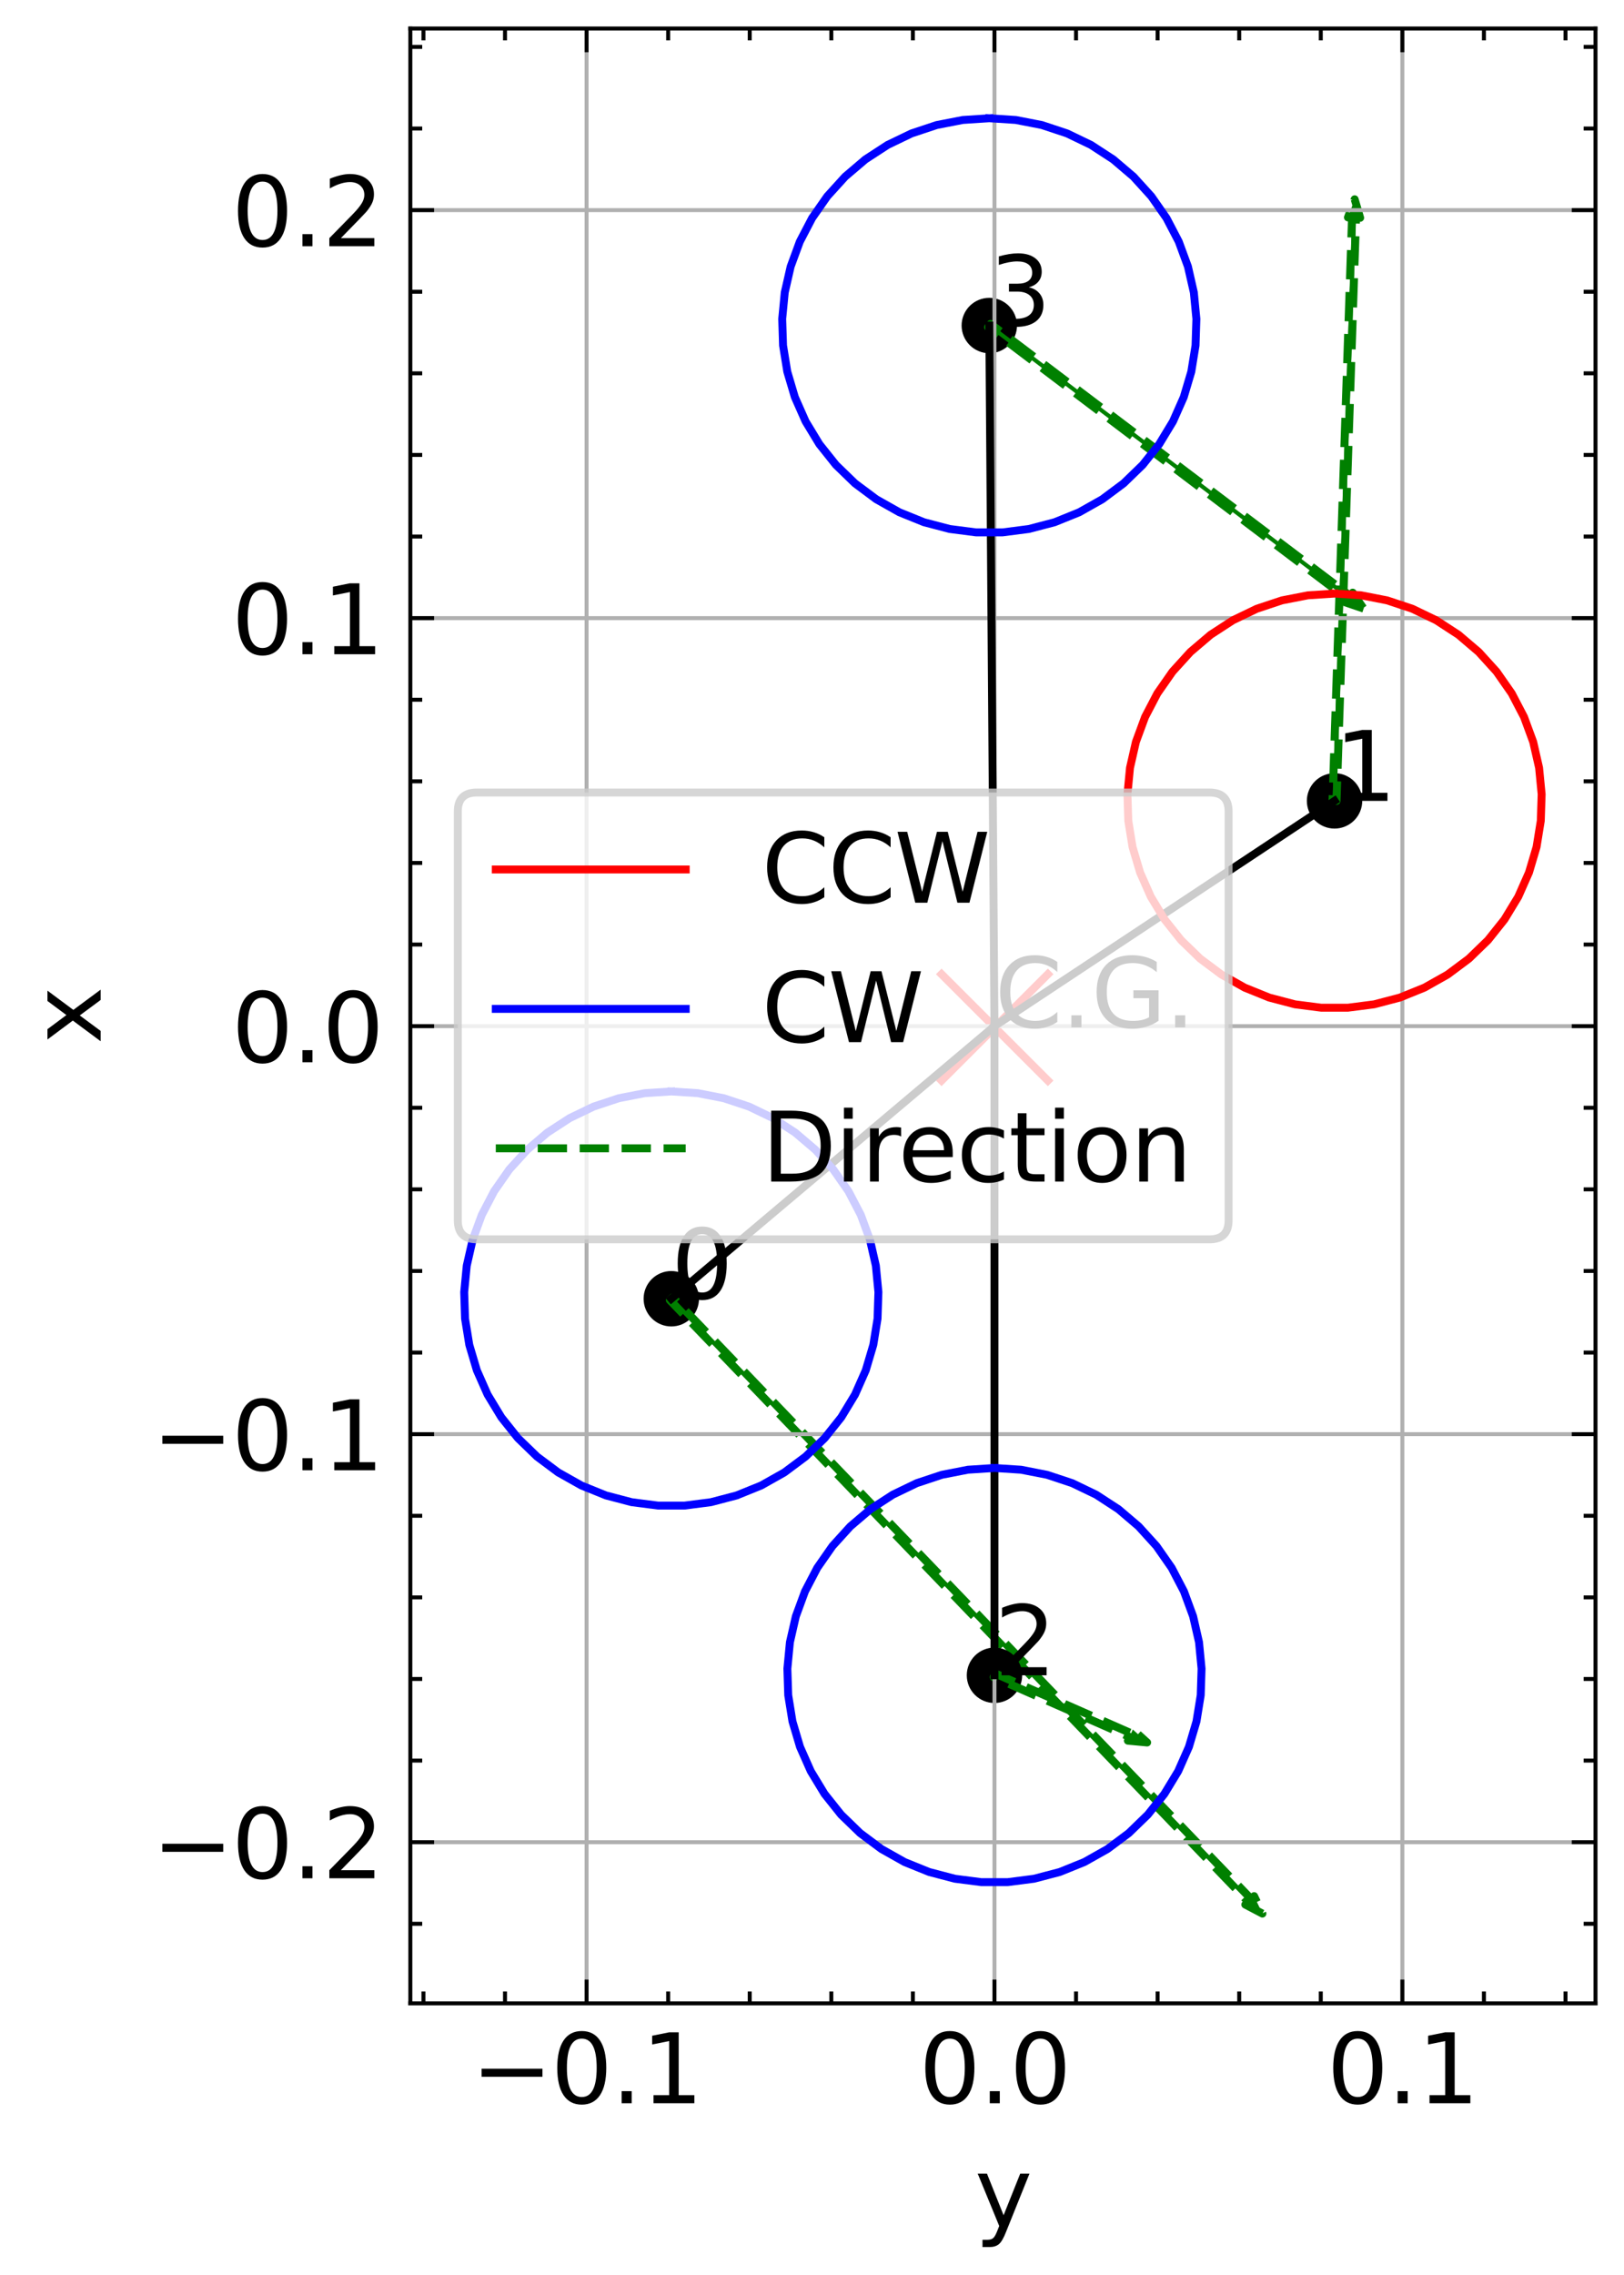 <?xml version="1.0" encoding="utf-8" standalone="no"?>
<!DOCTYPE svg PUBLIC "-//W3C//DTD SVG 1.1//EN"
  "http://www.w3.org/Graphics/SVG/1.1/DTD/svg11.dtd">
<svg xmlns:xlink="http://www.w3.org/1999/xlink" width="205.224pt" height="287.408pt" viewBox="0 0 205.224 287.408" xmlns="http://www.w3.org/2000/svg" version="1.1">
 <defs>
  <style type="text/css">*{stroke-linejoin: round; stroke-linecap: butt}</style>
 </defs>
 <g id="figure_1">
  <g id="patch_1">
   <path d="M 0 287.408 
L 205.224 287.408 
L 205.224 0 
L 0 0 
z
" style="fill: #ffffff"/>
  </g>
  <g id="axes_1">
   <g id="patch_2">
    <path d="M 51.853 253.08 
L 201.624 253.08 
L 201.624 3.6 
L 51.853 3.6 
z
" style="fill: #ffffff"/>
   </g>
   <g id="PathCollection_1">
    <defs>
     <path id="mdaa8a9405a" d="M 0 3 
C 0.796 3 1.559 2.684 2.121 2.121 
C 2.684 1.559 3 0.796 3 0 
C 3 -0.796 2.684 -1.559 2.121 -2.121 
C 1.559 -2.684 0.796 -3 0 -3 
C -0.796 -3 -1.559 -2.684 -2.121 -2.121 
C -2.684 -1.559 -3 -0.796 -3 0 
C -3 0.796 -2.684 1.559 -2.121 2.121 
C -1.559 2.684 -0.796 3 0 3 
z
" style="stroke: #000000"/>
    </defs>
    <g clip-path="url(#p4ea779434b)">
     <use xlink:href="#mdaa8a9405a" x="84.832" y="164.067" style="stroke: #000000"/>
    </g>
   </g>
   <g id="patch_3">
    <path d="M 159.532 241.74 
L 157.367 240.604 
L 157.739 240.247 
L 84.646 164.246 
L 85.018 163.888 
L 158.11 239.89 
L 158.482 239.532 
z
" clip-path="url(#p4ea779434b)" style="fill: #008000; stroke-dasharray: 3.7,1.6; stroke-dashoffset: 0; stroke: #008000; stroke-linejoin: miter"/>
   </g>
   <g id="PathCollection_2">
    <g clip-path="url(#p4ea779434b)">
     <use xlink:href="#mdaa8a9405a" x="168.646" y="101.173" style="stroke: #000000"/>
    </g>
   </g>
   <g id="patch_4">
    <path d="M 171.188 25.174 
L 171.883 27.518 
L 171.368 27.501 
L 168.903 101.181 
L 168.388 101.164 
L 170.853 27.483 
L 170.338 27.466 
z
" clip-path="url(#p4ea779434b)" style="fill: #008000; stroke-dasharray: 3.7,1.6; stroke-dashoffset: 0; stroke: #008000; stroke-linejoin: miter"/>
   </g>
   <g id="PathCollection_3">
    <g clip-path="url(#p4ea779434b)">
     <use xlink:href="#mdaa8a9405a" x="125.671" y="211.636" style="stroke: #000000"/>
    </g>
   </g>
   <g id="patch_5">
    <path d="M 144.964 220.125 
L 142.53 219.898 
L 142.738 219.426 
L 125.567 211.872 
L 125.774 211.4 
L 142.945 218.955 
L 143.153 218.483 
z
" clip-path="url(#p4ea779434b)" style="fill: #008000; stroke-dasharray: 3.7,1.6; stroke-dashoffset: 0; stroke: #008000; stroke-linejoin: miter"/>
   </g>
   <g id="PathCollection_4">
    <g clip-path="url(#p4ea779434b)">
     <use xlink:href="#mdaa8a9405a" x="125.017" y="41.124" style="stroke: #000000"/>
    </g>
   </g>
   <g id="patch_6">
    <path d="M 172.324 76.882 
L 170.008 76.1 
L 170.318 75.689 
L 124.861 41.33 
L 125.172 40.919 
L 170.629 75.278 
L 170.94 74.867 
z
" clip-path="url(#p4ea779434b)" style="fill: #008000; stroke-dasharray: 3.7,1.6; stroke-dashoffset: 0; stroke: #008000; stroke-linejoin: miter"/>
   </g>
   <g id="PathCollection_5">
    <defs>
     <path id="m319b2bc12a" d="M -7.071 7.071 
L 7.071 -7.071 
M -7.071 -7.071 
L 7.071 7.071 
" style="stroke: #ff0000"/>
    </defs>
    <g clip-path="url(#p4ea779434b)">
     <use xlink:href="#m319b2bc12a" x="125.7" y="129.787" style="fill: #ff0000; stroke: #ff0000"/>
    </g>
   </g>
   <g id="matplotlib.axis_1">
    <g id="xtick_1">
     <g id="line2d_1">
      <path d="M 74.127 253.08 
L 74.127 3.6 
" clip-path="url(#p4ea779434b)" style="fill: none; stroke: #b0b0b0; stroke-width: 0.5; stroke-linecap: square"/>
     </g>
     <g id="line2d_2">
      <defs>
       <path id="m3f3c9ef7cd" d="M 0 0 
L 0 -3 
" style="stroke: #000000; stroke-width: 0.5"/>
      </defs>
      <g>
       <use xlink:href="#m3f3c9ef7cd" x="74.127" y="253.08" style="stroke: #000000; stroke-width: 0.5"/>
      </g>
     </g>
     <g id="line2d_3">
      <defs>
       <path id="m2f6a82583e" d="M 0 0 
L 0 3 
" style="stroke: #000000; stroke-width: 0.5"/>
      </defs>
      <g>
       <use xlink:href="#m2f6a82583e" x="74.127" y="3.6" style="stroke: #000000; stroke-width: 0.5"/>
      </g>
     </g>
     <g id="text_1">
      <!-- −0.1 -->
      <g transform="translate(59.557 265.698) scale(0.12 -0.12)">
       <defs>
        <path id="DejaVuSans-2212" d="M 678 2272 
L 4684 2272 
L 4684 1741 
L 678 1741 
L 678 2272 
z
" transform="scale(0.016)"/>
        <path id="DejaVuSans-30" d="M 2034 4250 
Q 1547 4250 1301 3770 
Q 1056 3291 1056 2328 
Q 1056 1369 1301 889 
Q 1547 409 2034 409 
Q 2525 409 2770 889 
Q 3016 1369 3016 2328 
Q 3016 3291 2770 3770 
Q 2525 4250 2034 4250 
z
M 2034 4750 
Q 2819 4750 3233 4129 
Q 3647 3509 3647 2328 
Q 3647 1150 3233 529 
Q 2819 -91 2034 -91 
Q 1250 -91 836 529 
Q 422 1150 422 2328 
Q 422 3509 836 4129 
Q 1250 4750 2034 4750 
z
" transform="scale(0.016)"/>
        <path id="DejaVuSans-2e" d="M 684 794 
L 1344 794 
L 1344 0 
L 684 0 
L 684 794 
z
" transform="scale(0.016)"/>
        <path id="DejaVuSans-31" d="M 794 531 
L 1825 531 
L 1825 4091 
L 703 3866 
L 703 4441 
L 1819 4666 
L 2450 4666 
L 2450 531 
L 3481 531 
L 3481 0 
L 794 0 
L 794 531 
z
" transform="scale(0.016)"/>
       </defs>
       <use xlink:href="#DejaVuSans-2212"/>
       <use xlink:href="#DejaVuSans-30" x="83.789"/>
       <use xlink:href="#DejaVuSans-2e" x="147.412"/>
       <use xlink:href="#DejaVuSans-31" x="179.199"/>
      </g>
     </g>
    </g>
    <g id="xtick_2">
     <g id="line2d_4">
      <path d="M 125.671 253.08 
L 125.671 3.6 
" clip-path="url(#p4ea779434b)" style="fill: none; stroke: #b0b0b0; stroke-width: 0.5; stroke-linecap: square"/>
     </g>
     <g id="line2d_5">
      <g>
       <use xlink:href="#m3f3c9ef7cd" x="125.671" y="253.08" style="stroke: #000000; stroke-width: 0.5"/>
      </g>
     </g>
     <g id="line2d_6">
      <g>
       <use xlink:href="#m2f6a82583e" x="125.671" y="3.6" style="stroke: #000000; stroke-width: 0.5"/>
      </g>
     </g>
     <g id="text_2">
      <!-- 0.0 -->
      <g transform="translate(116.129 265.698) scale(0.12 -0.12)">
       <use xlink:href="#DejaVuSans-30"/>
       <use xlink:href="#DejaVuSans-2e" x="63.623"/>
       <use xlink:href="#DejaVuSans-30" x="95.41"/>
      </g>
     </g>
    </g>
    <g id="xtick_3">
     <g id="line2d_7">
      <path d="M 177.215 253.08 
L 177.215 3.6 
" clip-path="url(#p4ea779434b)" style="fill: none; stroke: #b0b0b0; stroke-width: 0.5; stroke-linecap: square"/>
     </g>
     <g id="line2d_8">
      <g>
       <use xlink:href="#m3f3c9ef7cd" x="177.215" y="253.08" style="stroke: #000000; stroke-width: 0.5"/>
      </g>
     </g>
     <g id="line2d_9">
      <g>
       <use xlink:href="#m2f6a82583e" x="177.215" y="3.6" style="stroke: #000000; stroke-width: 0.5"/>
      </g>
     </g>
     <g id="text_3">
      <!-- 0.1 -->
      <g transform="translate(167.673 265.698) scale(0.12 -0.12)">
       <use xlink:href="#DejaVuSans-30"/>
       <use xlink:href="#DejaVuSans-2e" x="63.623"/>
       <use xlink:href="#DejaVuSans-31" x="95.41"/>
      </g>
     </g>
    </g>
    <g id="xtick_4">
     <g id="line2d_10">
      <defs>
       <path id="m455f557ab1" d="M 0 0 
L 0 -1.5 
" style="stroke: #000000; stroke-width: 0.5"/>
      </defs>
      <g>
       <use xlink:href="#m455f557ab1" x="53.509" y="253.08" style="stroke: #000000; stroke-width: 0.5"/>
      </g>
     </g>
     <g id="line2d_11">
      <defs>
       <path id="mf1de6a9e0a" d="M 0 0 
L 0 1.5 
" style="stroke: #000000; stroke-width: 0.5"/>
      </defs>
      <g>
       <use xlink:href="#mf1de6a9e0a" x="53.509" y="3.6" style="stroke: #000000; stroke-width: 0.5"/>
      </g>
     </g>
    </g>
    <g id="xtick_5">
     <g id="line2d_12">
      <g>
       <use xlink:href="#m455f557ab1" x="63.818" y="253.08" style="stroke: #000000; stroke-width: 0.5"/>
      </g>
     </g>
     <g id="line2d_13">
      <g>
       <use xlink:href="#mf1de6a9e0a" x="63.818" y="3.6" style="stroke: #000000; stroke-width: 0.5"/>
      </g>
     </g>
    </g>
    <g id="xtick_6">
     <g id="line2d_14">
      <g>
       <use xlink:href="#m455f557ab1" x="84.435" y="253.08" style="stroke: #000000; stroke-width: 0.5"/>
      </g>
     </g>
     <g id="line2d_15">
      <g>
       <use xlink:href="#mf1de6a9e0a" x="84.435" y="3.6" style="stroke: #000000; stroke-width: 0.5"/>
      </g>
     </g>
    </g>
    <g id="xtick_7">
     <g id="line2d_16">
      <g>
       <use xlink:href="#m455f557ab1" x="94.744" y="253.08" style="stroke: #000000; stroke-width: 0.5"/>
      </g>
     </g>
     <g id="line2d_17">
      <g>
       <use xlink:href="#mf1de6a9e0a" x="94.744" y="3.6" style="stroke: #000000; stroke-width: 0.5"/>
      </g>
     </g>
    </g>
    <g id="xtick_8">
     <g id="line2d_18">
      <g>
       <use xlink:href="#m455f557ab1" x="105.053" y="253.08" style="stroke: #000000; stroke-width: 0.5"/>
      </g>
     </g>
     <g id="line2d_19">
      <g>
       <use xlink:href="#mf1de6a9e0a" x="105.053" y="3.6" style="stroke: #000000; stroke-width: 0.5"/>
      </g>
     </g>
    </g>
    <g id="xtick_9">
     <g id="line2d_20">
      <g>
       <use xlink:href="#m455f557ab1" x="115.362" y="253.08" style="stroke: #000000; stroke-width: 0.5"/>
      </g>
     </g>
     <g id="line2d_21">
      <g>
       <use xlink:href="#mf1de6a9e0a" x="115.362" y="3.6" style="stroke: #000000; stroke-width: 0.5"/>
      </g>
     </g>
    </g>
    <g id="xtick_10">
     <g id="line2d_22">
      <g>
       <use xlink:href="#m455f557ab1" x="135.979" y="253.08" style="stroke: #000000; stroke-width: 0.5"/>
      </g>
     </g>
     <g id="line2d_23">
      <g>
       <use xlink:href="#mf1de6a9e0a" x="135.979" y="3.6" style="stroke: #000000; stroke-width: 0.5"/>
      </g>
     </g>
    </g>
    <g id="xtick_11">
     <g id="line2d_24">
      <g>
       <use xlink:href="#m455f557ab1" x="146.288" y="253.08" style="stroke: #000000; stroke-width: 0.5"/>
      </g>
     </g>
     <g id="line2d_25">
      <g>
       <use xlink:href="#mf1de6a9e0a" x="146.288" y="3.6" style="stroke: #000000; stroke-width: 0.5"/>
      </g>
     </g>
    </g>
    <g id="xtick_12">
     <g id="line2d_26">
      <g>
       <use xlink:href="#m455f557ab1" x="156.597" y="253.08" style="stroke: #000000; stroke-width: 0.5"/>
      </g>
     </g>
     <g id="line2d_27">
      <g>
       <use xlink:href="#mf1de6a9e0a" x="156.597" y="3.6" style="stroke: #000000; stroke-width: 0.5"/>
      </g>
     </g>
    </g>
    <g id="xtick_13">
     <g id="line2d_28">
      <g>
       <use xlink:href="#m455f557ab1" x="166.906" y="253.08" style="stroke: #000000; stroke-width: 0.5"/>
      </g>
     </g>
     <g id="line2d_29">
      <g>
       <use xlink:href="#mf1de6a9e0a" x="166.906" y="3.6" style="stroke: #000000; stroke-width: 0.5"/>
      </g>
     </g>
    </g>
    <g id="xtick_14">
     <g id="line2d_30">
      <g>
       <use xlink:href="#m455f557ab1" x="187.524" y="253.08" style="stroke: #000000; stroke-width: 0.5"/>
      </g>
     </g>
     <g id="line2d_31">
      <g>
       <use xlink:href="#mf1de6a9e0a" x="187.524" y="3.6" style="stroke: #000000; stroke-width: 0.5"/>
      </g>
     </g>
    </g>
    <g id="xtick_15">
     <g id="line2d_32">
      <g>
       <use xlink:href="#m455f557ab1" x="197.832" y="253.08" style="stroke: #000000; stroke-width: 0.5"/>
      </g>
     </g>
     <g id="line2d_33">
      <g>
       <use xlink:href="#mf1de6a9e0a" x="197.832" y="3.6" style="stroke: #000000; stroke-width: 0.5"/>
      </g>
     </g>
    </g>
    <g id="text_4">
     <!-- y -->
     <g transform="translate(123.187 281.312) scale(0.12 -0.12)">
      <defs>
       <path id="DejaVuSans-79" d="M 2059 -325 
Q 1816 -950 1584 -1140 
Q 1353 -1331 966 -1331 
L 506 -1331 
L 506 -850 
L 844 -850 
Q 1081 -850 1212 -737 
Q 1344 -625 1503 -206 
L 1606 56 
L 191 3500 
L 800 3500 
L 1894 763 
L 2988 3500 
L 3597 3500 
L 2059 -325 
z
" transform="scale(0.016)"/>
      </defs>
      <use xlink:href="#DejaVuSans-79"/>
     </g>
    </g>
   </g>
   <g id="matplotlib.axis_2">
    <g id="ytick_1">
     <g id="line2d_34">
      <path d="M 51.853 232.72 
L 201.624 232.72 
" clip-path="url(#p4ea779434b)" style="fill: none; stroke: #b0b0b0; stroke-width: 0.5; stroke-linecap: square"/>
     </g>
     <g id="line2d_35">
      <defs>
       <path id="m8787eefbd6" d="M 0 0 
L 3 0 
" style="stroke: #000000; stroke-width: 0.5"/>
      </defs>
      <g>
       <use xlink:href="#m8787eefbd6" x="51.853" y="232.72" style="stroke: #000000; stroke-width: 0.5"/>
      </g>
     </g>
     <g id="line2d_36">
      <defs>
       <path id="m4840072a18" d="M 0 0 
L -3 0 
" style="stroke: #000000; stroke-width: 0.5"/>
      </defs>
      <g>
       <use xlink:href="#m4840072a18" x="201.624" y="232.72" style="stroke: #000000; stroke-width: 0.5"/>
      </g>
     </g>
     <g id="text_5">
      <!-- −0.2 -->
      <g transform="translate(19.214 237.279) scale(0.12 -0.12)">
       <defs>
        <path id="DejaVuSans-32" d="M 1228 531 
L 3431 531 
L 3431 0 
L 469 0 
L 469 531 
Q 828 903 1448 1529 
Q 2069 2156 2228 2338 
Q 2531 2678 2651 2914 
Q 2772 3150 2772 3378 
Q 2772 3750 2511 3984 
Q 2250 4219 1831 4219 
Q 1534 4219 1204 4116 
Q 875 4013 500 3803 
L 500 4441 
Q 881 4594 1212 4672 
Q 1544 4750 1819 4750 
Q 2544 4750 2975 4387 
Q 3406 4025 3406 3419 
Q 3406 3131 3298 2873 
Q 3191 2616 2906 2266 
Q 2828 2175 2409 1742 
Q 1991 1309 1228 531 
z
" transform="scale(0.016)"/>
       </defs>
       <use xlink:href="#DejaVuSans-2212"/>
       <use xlink:href="#DejaVuSans-30" x="83.789"/>
       <use xlink:href="#DejaVuSans-2e" x="147.412"/>
       <use xlink:href="#DejaVuSans-32" x="179.199"/>
      </g>
     </g>
    </g>
    <g id="ytick_2">
     <g id="line2d_37">
      <path d="M 51.853 181.176 
L 201.624 181.176 
" clip-path="url(#p4ea779434b)" style="fill: none; stroke: #b0b0b0; stroke-width: 0.5; stroke-linecap: square"/>
     </g>
     <g id="line2d_38">
      <g>
       <use xlink:href="#m8787eefbd6" x="51.853" y="181.176" style="stroke: #000000; stroke-width: 0.5"/>
      </g>
     </g>
     <g id="line2d_39">
      <g>
       <use xlink:href="#m4840072a18" x="201.624" y="181.176" style="stroke: #000000; stroke-width: 0.5"/>
      </g>
     </g>
     <g id="text_6">
      <!-- −0.1 -->
      <g transform="translate(19.214 185.735) scale(0.12 -0.12)">
       <use xlink:href="#DejaVuSans-2212"/>
       <use xlink:href="#DejaVuSans-30" x="83.789"/>
       <use xlink:href="#DejaVuSans-2e" x="147.412"/>
       <use xlink:href="#DejaVuSans-31" x="179.199"/>
      </g>
     </g>
    </g>
    <g id="ytick_3">
     <g id="line2d_40">
      <path d="M 51.853 129.632 
L 201.624 129.632 
" clip-path="url(#p4ea779434b)" style="fill: none; stroke: #b0b0b0; stroke-width: 0.5; stroke-linecap: square"/>
     </g>
     <g id="line2d_41">
      <g>
       <use xlink:href="#m8787eefbd6" x="51.853" y="129.632" style="stroke: #000000; stroke-width: 0.5"/>
      </g>
     </g>
     <g id="line2d_42">
      <g>
       <use xlink:href="#m4840072a18" x="201.624" y="129.632" style="stroke: #000000; stroke-width: 0.5"/>
      </g>
     </g>
     <g id="text_7">
      <!-- 0.0 -->
      <g transform="translate(29.269 134.191) scale(0.12 -0.12)">
       <use xlink:href="#DejaVuSans-30"/>
       <use xlink:href="#DejaVuSans-2e" x="63.623"/>
       <use xlink:href="#DejaVuSans-30" x="95.41"/>
      </g>
     </g>
    </g>
    <g id="ytick_4">
     <g id="line2d_43">
      <path d="M 51.853 78.088 
L 201.624 78.088 
" clip-path="url(#p4ea779434b)" style="fill: none; stroke: #b0b0b0; stroke-width: 0.5; stroke-linecap: square"/>
     </g>
     <g id="line2d_44">
      <g>
       <use xlink:href="#m8787eefbd6" x="51.853" y="78.088" style="stroke: #000000; stroke-width: 0.5"/>
      </g>
     </g>
     <g id="line2d_45">
      <g>
       <use xlink:href="#m4840072a18" x="201.624" y="78.088" style="stroke: #000000; stroke-width: 0.5"/>
      </g>
     </g>
     <g id="text_8">
      <!-- 0.1 -->
      <g transform="translate(29.269 82.647) scale(0.12 -0.12)">
       <use xlink:href="#DejaVuSans-30"/>
       <use xlink:href="#DejaVuSans-2e" x="63.623"/>
       <use xlink:href="#DejaVuSans-31" x="95.41"/>
      </g>
     </g>
    </g>
    <g id="ytick_5">
     <g id="line2d_46">
      <path d="M 51.853 26.544 
L 201.624 26.544 
" clip-path="url(#p4ea779434b)" style="fill: none; stroke: #b0b0b0; stroke-width: 0.5; stroke-linecap: square"/>
     </g>
     <g id="line2d_47">
      <g>
       <use xlink:href="#m8787eefbd6" x="51.853" y="26.544" style="stroke: #000000; stroke-width: 0.5"/>
      </g>
     </g>
     <g id="line2d_48">
      <g>
       <use xlink:href="#m4840072a18" x="201.624" y="26.544" style="stroke: #000000; stroke-width: 0.5"/>
      </g>
     </g>
     <g id="text_9">
      <!-- 0.2 -->
      <g transform="translate(29.269 31.103) scale(0.12 -0.12)">
       <use xlink:href="#DejaVuSans-30"/>
       <use xlink:href="#DejaVuSans-2e" x="63.623"/>
       <use xlink:href="#DejaVuSans-32" x="95.41"/>
      </g>
     </g>
    </g>
    <g id="ytick_6">
     <g id="line2d_49">
      <defs>
       <path id="m38a9df9adc" d="M 0 0 
L 1.5 0 
" style="stroke: #000000; stroke-width: 0.5"/>
      </defs>
      <g>
       <use xlink:href="#m38a9df9adc" x="51.853" y="243.029" style="stroke: #000000; stroke-width: 0.5"/>
      </g>
     </g>
     <g id="line2d_50">
      <defs>
       <path id="m2e61b760e7" d="M 0 0 
L -1.5 0 
" style="stroke: #000000; stroke-width: 0.5"/>
      </defs>
      <g>
       <use xlink:href="#m2e61b760e7" x="201.624" y="243.029" style="stroke: #000000; stroke-width: 0.5"/>
      </g>
     </g>
    </g>
    <g id="ytick_7">
     <g id="line2d_51">
      <g>
       <use xlink:href="#m38a9df9adc" x="51.853" y="222.411" style="stroke: #000000; stroke-width: 0.5"/>
      </g>
     </g>
     <g id="line2d_52">
      <g>
       <use xlink:href="#m2e61b760e7" x="201.624" y="222.411" style="stroke: #000000; stroke-width: 0.5"/>
      </g>
     </g>
    </g>
    <g id="ytick_8">
     <g id="line2d_53">
      <g>
       <use xlink:href="#m38a9df9adc" x="51.853" y="212.102" style="stroke: #000000; stroke-width: 0.5"/>
      </g>
     </g>
     <g id="line2d_54">
      <g>
       <use xlink:href="#m2e61b760e7" x="201.624" y="212.102" style="stroke: #000000; stroke-width: 0.5"/>
      </g>
     </g>
    </g>
    <g id="ytick_9">
     <g id="line2d_55">
      <g>
       <use xlink:href="#m38a9df9adc" x="51.853" y="201.794" style="stroke: #000000; stroke-width: 0.5"/>
      </g>
     </g>
     <g id="line2d_56">
      <g>
       <use xlink:href="#m2e61b760e7" x="201.624" y="201.794" style="stroke: #000000; stroke-width: 0.5"/>
      </g>
     </g>
    </g>
    <g id="ytick_10">
     <g id="line2d_57">
      <g>
       <use xlink:href="#m38a9df9adc" x="51.853" y="191.485" style="stroke: #000000; stroke-width: 0.5"/>
      </g>
     </g>
     <g id="line2d_58">
      <g>
       <use xlink:href="#m2e61b760e7" x="201.624" y="191.485" style="stroke: #000000; stroke-width: 0.5"/>
      </g>
     </g>
    </g>
    <g id="ytick_11">
     <g id="line2d_59">
      <g>
       <use xlink:href="#m38a9df9adc" x="51.853" y="170.867" style="stroke: #000000; stroke-width: 0.5"/>
      </g>
     </g>
     <g id="line2d_60">
      <g>
       <use xlink:href="#m2e61b760e7" x="201.624" y="170.867" style="stroke: #000000; stroke-width: 0.5"/>
      </g>
     </g>
    </g>
    <g id="ytick_12">
     <g id="line2d_61">
      <g>
       <use xlink:href="#m38a9df9adc" x="51.853" y="160.558" style="stroke: #000000; stroke-width: 0.5"/>
      </g>
     </g>
     <g id="line2d_62">
      <g>
       <use xlink:href="#m2e61b760e7" x="201.624" y="160.558" style="stroke: #000000; stroke-width: 0.5"/>
      </g>
     </g>
    </g>
    <g id="ytick_13">
     <g id="line2d_63">
      <g>
       <use xlink:href="#m38a9df9adc" x="51.853" y="150.249" style="stroke: #000000; stroke-width: 0.5"/>
      </g>
     </g>
     <g id="line2d_64">
      <g>
       <use xlink:href="#m2e61b760e7" x="201.624" y="150.249" style="stroke: #000000; stroke-width: 0.5"/>
      </g>
     </g>
    </g>
    <g id="ytick_14">
     <g id="line2d_65">
      <g>
       <use xlink:href="#m38a9df9adc" x="51.853" y="139.941" style="stroke: #000000; stroke-width: 0.5"/>
      </g>
     </g>
     <g id="line2d_66">
      <g>
       <use xlink:href="#m2e61b760e7" x="201.624" y="139.941" style="stroke: #000000; stroke-width: 0.5"/>
      </g>
     </g>
    </g>
    <g id="ytick_15">
     <g id="line2d_67">
      <g>
       <use xlink:href="#m38a9df9adc" x="51.853" y="119.323" style="stroke: #000000; stroke-width: 0.5"/>
      </g>
     </g>
     <g id="line2d_68">
      <g>
       <use xlink:href="#m2e61b760e7" x="201.624" y="119.323" style="stroke: #000000; stroke-width: 0.5"/>
      </g>
     </g>
    </g>
    <g id="ytick_16">
     <g id="line2d_69">
      <g>
       <use xlink:href="#m38a9df9adc" x="51.853" y="109.014" style="stroke: #000000; stroke-width: 0.5"/>
      </g>
     </g>
     <g id="line2d_70">
      <g>
       <use xlink:href="#m2e61b760e7" x="201.624" y="109.014" style="stroke: #000000; stroke-width: 0.5"/>
      </g>
     </g>
    </g>
    <g id="ytick_17">
     <g id="line2d_71">
      <g>
       <use xlink:href="#m38a9df9adc" x="51.853" y="98.705" style="stroke: #000000; stroke-width: 0.5"/>
      </g>
     </g>
     <g id="line2d_72">
      <g>
       <use xlink:href="#m2e61b760e7" x="201.624" y="98.705" style="stroke: #000000; stroke-width: 0.5"/>
      </g>
     </g>
    </g>
    <g id="ytick_18">
     <g id="line2d_73">
      <g>
       <use xlink:href="#m38a9df9adc" x="51.853" y="88.397" style="stroke: #000000; stroke-width: 0.5"/>
      </g>
     </g>
     <g id="line2d_74">
      <g>
       <use xlink:href="#m2e61b760e7" x="201.624" y="88.397" style="stroke: #000000; stroke-width: 0.5"/>
      </g>
     </g>
    </g>
    <g id="ytick_19">
     <g id="line2d_75">
      <g>
       <use xlink:href="#m38a9df9adc" x="51.853" y="67.779" style="stroke: #000000; stroke-width: 0.5"/>
      </g>
     </g>
     <g id="line2d_76">
      <g>
       <use xlink:href="#m2e61b760e7" x="201.624" y="67.779" style="stroke: #000000; stroke-width: 0.5"/>
      </g>
     </g>
    </g>
    <g id="ytick_20">
     <g id="line2d_77">
      <g>
       <use xlink:href="#m38a9df9adc" x="51.853" y="57.47" style="stroke: #000000; stroke-width: 0.5"/>
      </g>
     </g>
     <g id="line2d_78">
      <g>
       <use xlink:href="#m2e61b760e7" x="201.624" y="57.47" style="stroke: #000000; stroke-width: 0.5"/>
      </g>
     </g>
    </g>
    <g id="ytick_21">
     <g id="line2d_79">
      <g>
       <use xlink:href="#m38a9df9adc" x="51.853" y="47.161" style="stroke: #000000; stroke-width: 0.5"/>
      </g>
     </g>
     <g id="line2d_80">
      <g>
       <use xlink:href="#m2e61b760e7" x="201.624" y="47.161" style="stroke: #000000; stroke-width: 0.5"/>
      </g>
     </g>
    </g>
    <g id="ytick_22">
     <g id="line2d_81">
      <g>
       <use xlink:href="#m38a9df9adc" x="51.853" y="36.853" style="stroke: #000000; stroke-width: 0.5"/>
      </g>
     </g>
     <g id="line2d_82">
      <g>
       <use xlink:href="#m2e61b760e7" x="201.624" y="36.853" style="stroke: #000000; stroke-width: 0.5"/>
      </g>
     </g>
    </g>
    <g id="ytick_23">
     <g id="line2d_83">
      <g>
       <use xlink:href="#m38a9df9adc" x="51.853" y="16.235" style="stroke: #000000; stroke-width: 0.5"/>
      </g>
     </g>
     <g id="line2d_84">
      <g>
       <use xlink:href="#m2e61b760e7" x="201.624" y="16.235" style="stroke: #000000; stroke-width: 0.5"/>
      </g>
     </g>
    </g>
    <g id="ytick_24">
     <g id="line2d_85">
      <g>
       <use xlink:href="#m38a9df9adc" x="51.853" y="5.926" style="stroke: #000000; stroke-width: 0.5"/>
      </g>
     </g>
     <g id="line2d_86">
      <g>
       <use xlink:href="#m2e61b760e7" x="201.624" y="5.926" style="stroke: #000000; stroke-width: 0.5"/>
      </g>
     </g>
    </g>
    <g id="text_10">
     <!-- x -->
     <g transform="translate(12.718 131.891) rotate(-90) scale(0.12 -0.12)">
      <defs>
       <path id="DejaVuSans-78" d="M 3513 3500 
L 2247 1797 
L 3578 0 
L 2900 0 
L 1881 1375 
L 863 0 
L 184 0 
L 1544 1831 
L 300 3500 
L 978 3500 
L 1906 2253 
L 2834 3500 
L 3513 3500 
z
" transform="scale(0.016)"/>
      </defs>
      <use xlink:href="#DejaVuSans-78"/>
     </g>
    </g>
   </g>
   <g id="line2d_87">
    <path d="M 125.671 129.632 
L 84.832 164.067 
" clip-path="url(#p4ea779434b)" style="fill: none; stroke: #000000; stroke-linecap: square"/>
   </g>
   <g id="line2d_88">
    <path d="M 84.832 137.882 
L 88.18 138.097 
L 91.474 138.739 
L 94.658 139.796 
L 97.681 141.252 
L 100.493 143.082 
L 103.048 145.257 
L 105.304 147.741 
L 107.223 150.493 
L 108.775 153.468 
L 109.934 156.617 
L 110.681 159.888 
L 111.003 163.228 
L 110.895 166.581 
L 110.36 169.893 
L 109.405 173.11 
L 108.047 176.178 
L 106.308 179.047 
L 104.216 181.671 
L 101.805 184.005 
L 99.116 186.012 
L 96.193 187.658 
L 93.083 188.917 
L 89.837 189.768 
L 86.509 190.197 
L 83.154 190.197 
L 79.826 189.768 
L 76.581 188.917 
L 73.471 187.658 
L 70.547 186.012 
L 67.858 184.005 
L 65.448 181.671 
L 63.356 179.047 
L 61.617 176.178 
L 60.259 173.11 
L 59.304 169.893 
L 58.768 166.581 
L 58.661 163.228 
L 58.983 159.888 
L 59.73 156.617 
L 60.889 153.468 
L 62.44 150.493 
L 64.36 147.741 
L 66.616 145.257 
L 69.171 143.082 
L 71.983 141.252 
L 75.006 139.796 
L 78.19 138.739 
L 81.483 138.097 
L 84.832 137.882 
" clip-path="url(#p4ea779434b)" style="fill: none; stroke: #0000ff; stroke-linecap: square"/>
   </g>
   <g id="line2d_89">
    <path d="M 125.671 129.632 
L 168.646 101.173 
" clip-path="url(#p4ea779434b)" style="fill: none; stroke: #000000; stroke-linecap: square"/>
   </g>
   <g id="line2d_90">
    <path d="M 168.646 74.988 
L 171.994 75.203 
L 175.287 75.845 
L 178.472 76.902 
L 181.495 78.358 
L 184.307 80.188 
L 186.862 82.363 
L 189.117 84.847 
L 191.037 87.599 
L 192.589 90.574 
L 193.748 93.722 
L 194.494 96.993 
L 194.817 100.333 
L 194.709 103.687 
L 194.174 106.999 
L 193.219 110.216 
L 191.861 113.284 
L 190.121 116.153 
L 188.029 118.776 
L 185.619 121.11 
L 182.93 123.117 
L 180.007 124.764 
L 176.897 126.023 
L 173.651 126.874 
L 170.323 127.303 
L 166.968 127.303 
L 163.64 126.874 
L 160.395 126.023 
L 157.285 124.764 
L 154.361 123.117 
L 151.672 121.11 
L 149.262 118.776 
L 147.17 116.153 
L 145.431 113.284 
L 144.072 110.216 
L 143.118 106.999 
L 142.582 103.687 
L 142.475 100.333 
L 142.797 96.993 
L 143.544 93.722 
L 144.702 90.574 
L 146.254 87.599 
L 148.174 84.847 
L 150.43 82.363 
L 152.985 80.188 
L 155.797 78.358 
L 158.82 76.902 
L 162.004 75.845 
L 165.297 75.203 
L 168.646 74.988 
" clip-path="url(#p4ea779434b)" style="fill: none; stroke: #ff0000; stroke-linecap: square"/>
   </g>
   <g id="line2d_91">
    <path d="M 125.671 129.632 
L 125.671 211.636 
" clip-path="url(#p4ea779434b)" style="fill: none; stroke: #000000; stroke-linecap: square"/>
   </g>
   <g id="line2d_92">
    <path d="M 125.671 185.451 
L 129.019 185.666 
L 132.312 186.308 
L 135.497 187.365 
L 138.52 188.821 
L 141.332 190.651 
L 143.887 192.826 
L 146.142 195.31 
L 148.062 198.062 
L 149.614 201.037 
L 150.773 204.186 
L 151.519 207.457 
L 151.842 210.796 
L 151.734 214.15 
L 151.199 217.462 
L 150.244 220.679 
L 148.886 223.747 
L 147.146 226.616 
L 145.054 229.239 
L 142.644 231.574 
L 139.955 233.581 
L 137.032 235.227 
L 133.922 236.486 
L 130.676 237.337 
L 127.348 237.766 
L 123.993 237.766 
L 120.665 237.337 
L 117.42 236.486 
L 114.31 235.227 
L 111.386 233.581 
L 108.697 231.574 
L 106.287 229.239 
L 104.195 226.616 
L 102.456 223.747 
L 101.097 220.679 
L 100.143 217.462 
L 99.607 214.15 
L 99.5 210.796 
L 99.822 207.457 
L 100.569 204.186 
L 101.727 201.037 
L 103.279 198.062 
L 105.199 195.31 
L 107.455 192.826 
L 110.01 190.651 
L 112.822 188.821 
L 115.845 187.365 
L 119.029 186.308 
L 122.322 185.666 
L 125.671 185.451 
" clip-path="url(#p4ea779434b)" style="fill: none; stroke: #0000ff; stroke-linecap: square"/>
   </g>
   <g id="line2d_93">
    <path d="M 125.671 129.632 
L 125.017 41.124 
" clip-path="url(#p4ea779434b)" style="fill: none; stroke: #000000; stroke-linecap: square"/>
   </g>
   <g id="line2d_94">
    <path d="M 125.017 14.94 
L 128.365 15.155 
L 131.658 15.796 
L 134.843 16.854 
L 137.866 18.309 
L 140.678 20.14 
L 143.233 22.315 
L 145.488 24.799 
L 147.408 27.551 
L 148.96 30.525 
L 150.119 33.674 
L 150.865 36.945 
L 151.188 40.285 
L 151.08 43.639 
L 150.545 46.951 
L 149.59 50.168 
L 148.232 53.236 
L 146.492 56.105 
L 144.4 58.728 
L 141.99 61.062 
L 139.301 63.069 
L 136.378 64.716 
L 133.268 65.975 
L 130.022 66.826 
L 126.694 67.255 
L 123.339 67.255 
L 120.011 66.826 
L 116.766 65.975 
L 113.656 64.716 
L 110.732 63.069 
L 108.043 61.062 
L 105.633 58.728 
L 103.541 56.105 
L 101.802 53.236 
L 100.444 50.168 
L 99.489 46.951 
L 98.953 43.639 
L 98.846 40.285 
L 99.168 36.945 
L 99.915 33.674 
L 101.073 30.525 
L 102.625 27.551 
L 104.545 24.799 
L 106.801 22.315 
L 109.356 20.14 
L 112.168 18.309 
L 115.191 16.854 
L 118.375 15.796 
L 121.668 15.155 
L 125.017 14.94 
" clip-path="url(#p4ea779434b)" style="fill: none; stroke: #0000ff; stroke-linecap: square"/>
   </g>
   <g id="patch_7">
    <path d="M 51.853 253.08 
L 51.853 3.6 
" style="fill: none; stroke: #000000; stroke-width: 0.5; stroke-linejoin: miter; stroke-linecap: square"/>
   </g>
   <g id="patch_8">
    <path d="M 201.624 253.08 
L 201.624 3.6 
" style="fill: none; stroke: #000000; stroke-width: 0.5; stroke-linejoin: miter; stroke-linecap: square"/>
   </g>
   <g id="patch_9">
    <path d="M 51.853 253.08 
L 201.624 253.08 
" style="fill: none; stroke: #000000; stroke-width: 0.5; stroke-linejoin: miter; stroke-linecap: square"/>
   </g>
   <g id="patch_10">
    <path d="M 51.853 3.6 
L 201.624 3.6 
" style="fill: none; stroke: #000000; stroke-width: 0.5; stroke-linejoin: miter; stroke-linecap: square"/>
   </g>
   <g id="text_11">
    <!-- 0 -->
    <g transform="translate(84.832 164.067) scale(0.12 -0.12)">
     <use xlink:href="#DejaVuSans-30"/>
    </g>
   </g>
   <g id="text_12">
    <!-- 1 -->
    <g transform="translate(168.646 101.173) scale(0.12 -0.12)">
     <use xlink:href="#DejaVuSans-31"/>
    </g>
   </g>
   <g id="text_13">
    <!-- 2 -->
    <g transform="translate(125.671 211.636) scale(0.12 -0.12)">
     <use xlink:href="#DejaVuSans-32"/>
    </g>
   </g>
   <g id="text_14">
    <!-- 3 -->
    <g transform="translate(125.017 41.124) scale(0.12 -0.12)">
     <defs>
      <path id="DejaVuSans-33" d="M 2597 2516 
Q 3050 2419 3304 2112 
Q 3559 1806 3559 1356 
Q 3559 666 3084 287 
Q 2609 -91 1734 -91 
Q 1441 -91 1130 -33 
Q 819 25 488 141 
L 488 750 
Q 750 597 1062 519 
Q 1375 441 1716 441 
Q 2309 441 2620 675 
Q 2931 909 2931 1356 
Q 2931 1769 2642 2001 
Q 2353 2234 1838 2234 
L 1294 2234 
L 1294 2753 
L 1863 2753 
Q 2328 2753 2575 2939 
Q 2822 3125 2822 3475 
Q 2822 3834 2567 4026 
Q 2313 4219 1838 4219 
Q 1578 4219 1281 4162 
Q 984 4106 628 3988 
L 628 4550 
Q 988 4650 1302 4700 
Q 1616 4750 1894 4750 
Q 2613 4750 3031 4423 
Q 3450 4097 3450 3541 
Q 3450 3153 3228 2886 
Q 3006 2619 2597 2516 
z
" transform="scale(0.016)"/>
     </defs>
     <use xlink:href="#DejaVuSans-33"/>
    </g>
   </g>
   <g id="text_15">
    <!-- C.G. -->
    <g transform="translate(125.7 129.787) scale(0.12 -0.12)">
     <defs>
      <path id="DejaVuSans-43" d="M 4122 4306 
L 4122 3641 
Q 3803 3938 3442 4084 
Q 3081 4231 2675 4231 
Q 1875 4231 1450 3742 
Q 1025 3253 1025 2328 
Q 1025 1406 1450 917 
Q 1875 428 2675 428 
Q 3081 428 3442 575 
Q 3803 722 4122 1019 
L 4122 359 
Q 3791 134 3420 21 
Q 3050 -91 2638 -91 
Q 1578 -91 968 557 
Q 359 1206 359 2328 
Q 359 3453 968 4101 
Q 1578 4750 2638 4750 
Q 3056 4750 3426 4639 
Q 3797 4528 4122 4306 
z
" transform="scale(0.016)"/>
      <path id="DejaVuSans-47" d="M 3809 666 
L 3809 1919 
L 2778 1919 
L 2778 2438 
L 4434 2438 
L 4434 434 
Q 4069 175 3628 42 
Q 3188 -91 2688 -91 
Q 1594 -91 976 548 
Q 359 1188 359 2328 
Q 359 3472 976 4111 
Q 1594 4750 2688 4750 
Q 3144 4750 3555 4637 
Q 3966 4525 4313 4306 
L 4313 3634 
Q 3963 3931 3569 4081 
Q 3175 4231 2741 4231 
Q 1884 4231 1454 3753 
Q 1025 3275 1025 2328 
Q 1025 1384 1454 906 
Q 1884 428 2741 428 
Q 3075 428 3337 486 
Q 3600 544 3809 666 
z
" transform="scale(0.016)"/>
     </defs>
     <use xlink:href="#DejaVuSans-43"/>
     <use xlink:href="#DejaVuSans-2e" x="69.824"/>
     <use xlink:href="#DejaVuSans-47" x="101.611"/>
     <use xlink:href="#DejaVuSans-2e" x="179.102"/>
    </g>
   </g>
   <g id="legend_1">
    <g id="patch_11">
     <path d="M 60.253 156.561 
L 152.857 156.561 
Q 155.257 156.561 155.257 154.161 
L 155.257 102.519 
Q 155.257 100.119 152.857 100.119 
L 60.253 100.119 
Q 57.853 100.119 57.853 102.519 
L 57.853 154.161 
Q 57.853 156.561 60.253 156.561 
z
" style="fill: #ffffff; opacity: 0.8; stroke: #cccccc; stroke-linejoin: miter"/>
    </g>
    <g id="line2d_95">
     <path d="M 62.653 109.838 
L 74.653 109.838 
L 86.653 109.838 
" style="fill: none; stroke: #ff0000; stroke-linecap: square"/>
    </g>
    <g id="text_16">
     <!-- CCW -->
     <g transform="translate(96.253 114.037) scale(0.12 -0.12)">
      <defs>
       <path id="DejaVuSans-57" d="M 213 4666 
L 850 4666 
L 1831 722 
L 2809 4666 
L 3519 4666 
L 4500 722 
L 5478 4666 
L 6119 4666 
L 4947 0 
L 4153 0 
L 3169 4050 
L 2175 0 
L 1381 0 
L 213 4666 
z
" transform="scale(0.016)"/>
      </defs>
      <use xlink:href="#DejaVuSans-43"/>
      <use xlink:href="#DejaVuSans-43" x="69.824"/>
      <use xlink:href="#DejaVuSans-57" x="139.648"/>
     </g>
    </g>
    <g id="line2d_96">
     <path d="M 62.653 127.451 
L 74.653 127.451 
L 86.653 127.451 
" style="fill: none; stroke: #0000ff; stroke-linecap: square"/>
    </g>
    <g id="text_17">
     <!-- CW -->
     <g transform="translate(96.253 131.651) scale(0.12 -0.12)">
      <use xlink:href="#DejaVuSans-43"/>
      <use xlink:href="#DejaVuSans-57" x="69.824"/>
     </g>
    </g>
    <g id="line2d_97">
     <path d="M 62.653 145.065 
L 74.653 145.065 
L 86.653 145.065 
" style="fill: none; stroke-dasharray: 3.7,1.6; stroke-dashoffset: 0; stroke: #008000"/>
    </g>
    <g id="text_18">
     <!-- Direction -->
     <g transform="translate(96.253 149.265) scale(0.12 -0.12)">
      <defs>
       <path id="DejaVuSans-44" d="M 1259 4147 
L 1259 519 
L 2022 519 
Q 2988 519 3436 956 
Q 3884 1394 3884 2338 
Q 3884 3275 3436 3711 
Q 2988 4147 2022 4147 
L 1259 4147 
z
M 628 4666 
L 1925 4666 
Q 3281 4666 3915 4102 
Q 4550 3538 4550 2338 
Q 4550 1131 3912 565 
Q 3275 0 1925 0 
L 628 0 
L 628 4666 
z
" transform="scale(0.016)"/>
       <path id="DejaVuSans-69" d="M 603 3500 
L 1178 3500 
L 1178 0 
L 603 0 
L 603 3500 
z
M 603 4863 
L 1178 4863 
L 1178 4134 
L 603 4134 
L 603 4863 
z
" transform="scale(0.016)"/>
       <path id="DejaVuSans-72" d="M 2631 2963 
Q 2534 3019 2420 3045 
Q 2306 3072 2169 3072 
Q 1681 3072 1420 2755 
Q 1159 2438 1159 1844 
L 1159 0 
L 581 0 
L 581 3500 
L 1159 3500 
L 1159 2956 
Q 1341 3275 1631 3429 
Q 1922 3584 2338 3584 
Q 2397 3584 2469 3576 
Q 2541 3569 2628 3553 
L 2631 2963 
z
" transform="scale(0.016)"/>
       <path id="DejaVuSans-65" d="M 3597 1894 
L 3597 1613 
L 953 1613 
Q 991 1019 1311 708 
Q 1631 397 2203 397 
Q 2534 397 2845 478 
Q 3156 559 3463 722 
L 3463 178 
Q 3153 47 2828 -22 
Q 2503 -91 2169 -91 
Q 1331 -91 842 396 
Q 353 884 353 1716 
Q 353 2575 817 3079 
Q 1281 3584 2069 3584 
Q 2775 3584 3186 3129 
Q 3597 2675 3597 1894 
z
M 3022 2063 
Q 3016 2534 2758 2815 
Q 2500 3097 2075 3097 
Q 1594 3097 1305 2825 
Q 1016 2553 972 2059 
L 3022 2063 
z
" transform="scale(0.016)"/>
       <path id="DejaVuSans-63" d="M 3122 3366 
L 3122 2828 
Q 2878 2963 2633 3030 
Q 2388 3097 2138 3097 
Q 1578 3097 1268 2742 
Q 959 2388 959 1747 
Q 959 1106 1268 751 
Q 1578 397 2138 397 
Q 2388 397 2633 464 
Q 2878 531 3122 666 
L 3122 134 
Q 2881 22 2623 -34 
Q 2366 -91 2075 -91 
Q 1284 -91 818 406 
Q 353 903 353 1747 
Q 353 2603 823 3093 
Q 1294 3584 2113 3584 
Q 2378 3584 2631 3529 
Q 2884 3475 3122 3366 
z
" transform="scale(0.016)"/>
       <path id="DejaVuSans-74" d="M 1172 4494 
L 1172 3500 
L 2356 3500 
L 2356 3053 
L 1172 3053 
L 1172 1153 
Q 1172 725 1289 603 
Q 1406 481 1766 481 
L 2356 481 
L 2356 0 
L 1766 0 
Q 1100 0 847 248 
Q 594 497 594 1153 
L 594 3053 
L 172 3053 
L 172 3500 
L 594 3500 
L 594 4494 
L 1172 4494 
z
" transform="scale(0.016)"/>
       <path id="DejaVuSans-6f" d="M 1959 3097 
Q 1497 3097 1228 2736 
Q 959 2375 959 1747 
Q 959 1119 1226 758 
Q 1494 397 1959 397 
Q 2419 397 2687 759 
Q 2956 1122 2956 1747 
Q 2956 2369 2687 2733 
Q 2419 3097 1959 3097 
z
M 1959 3584 
Q 2709 3584 3137 3096 
Q 3566 2609 3566 1747 
Q 3566 888 3137 398 
Q 2709 -91 1959 -91 
Q 1206 -91 779 398 
Q 353 888 353 1747 
Q 353 2609 779 3096 
Q 1206 3584 1959 3584 
z
" transform="scale(0.016)"/>
       <path id="DejaVuSans-6e" d="M 3513 2113 
L 3513 0 
L 2938 0 
L 2938 2094 
Q 2938 2591 2744 2837 
Q 2550 3084 2163 3084 
Q 1697 3084 1428 2787 
Q 1159 2491 1159 1978 
L 1159 0 
L 581 0 
L 581 3500 
L 1159 3500 
L 1159 2956 
Q 1366 3272 1645 3428 
Q 1925 3584 2291 3584 
Q 2894 3584 3203 3211 
Q 3513 2838 3513 2113 
z
" transform="scale(0.016)"/>
      </defs>
      <use xlink:href="#DejaVuSans-44"/>
      <use xlink:href="#DejaVuSans-69" x="77.002"/>
      <use xlink:href="#DejaVuSans-72" x="104.785"/>
      <use xlink:href="#DejaVuSans-65" x="143.648"/>
      <use xlink:href="#DejaVuSans-63" x="205.172"/>
      <use xlink:href="#DejaVuSans-74" x="260.152"/>
      <use xlink:href="#DejaVuSans-69" x="299.361"/>
      <use xlink:href="#DejaVuSans-6f" x="327.145"/>
      <use xlink:href="#DejaVuSans-6e" x="388.326"/>
     </g>
    </g>
   </g>
  </g>
 </g>
 <defs>
  <clipPath id="p4ea779434b">
   <rect x="51.853" y="3.6" width="149.771" height="249.48"/>
  </clipPath>
 </defs>
</svg>
